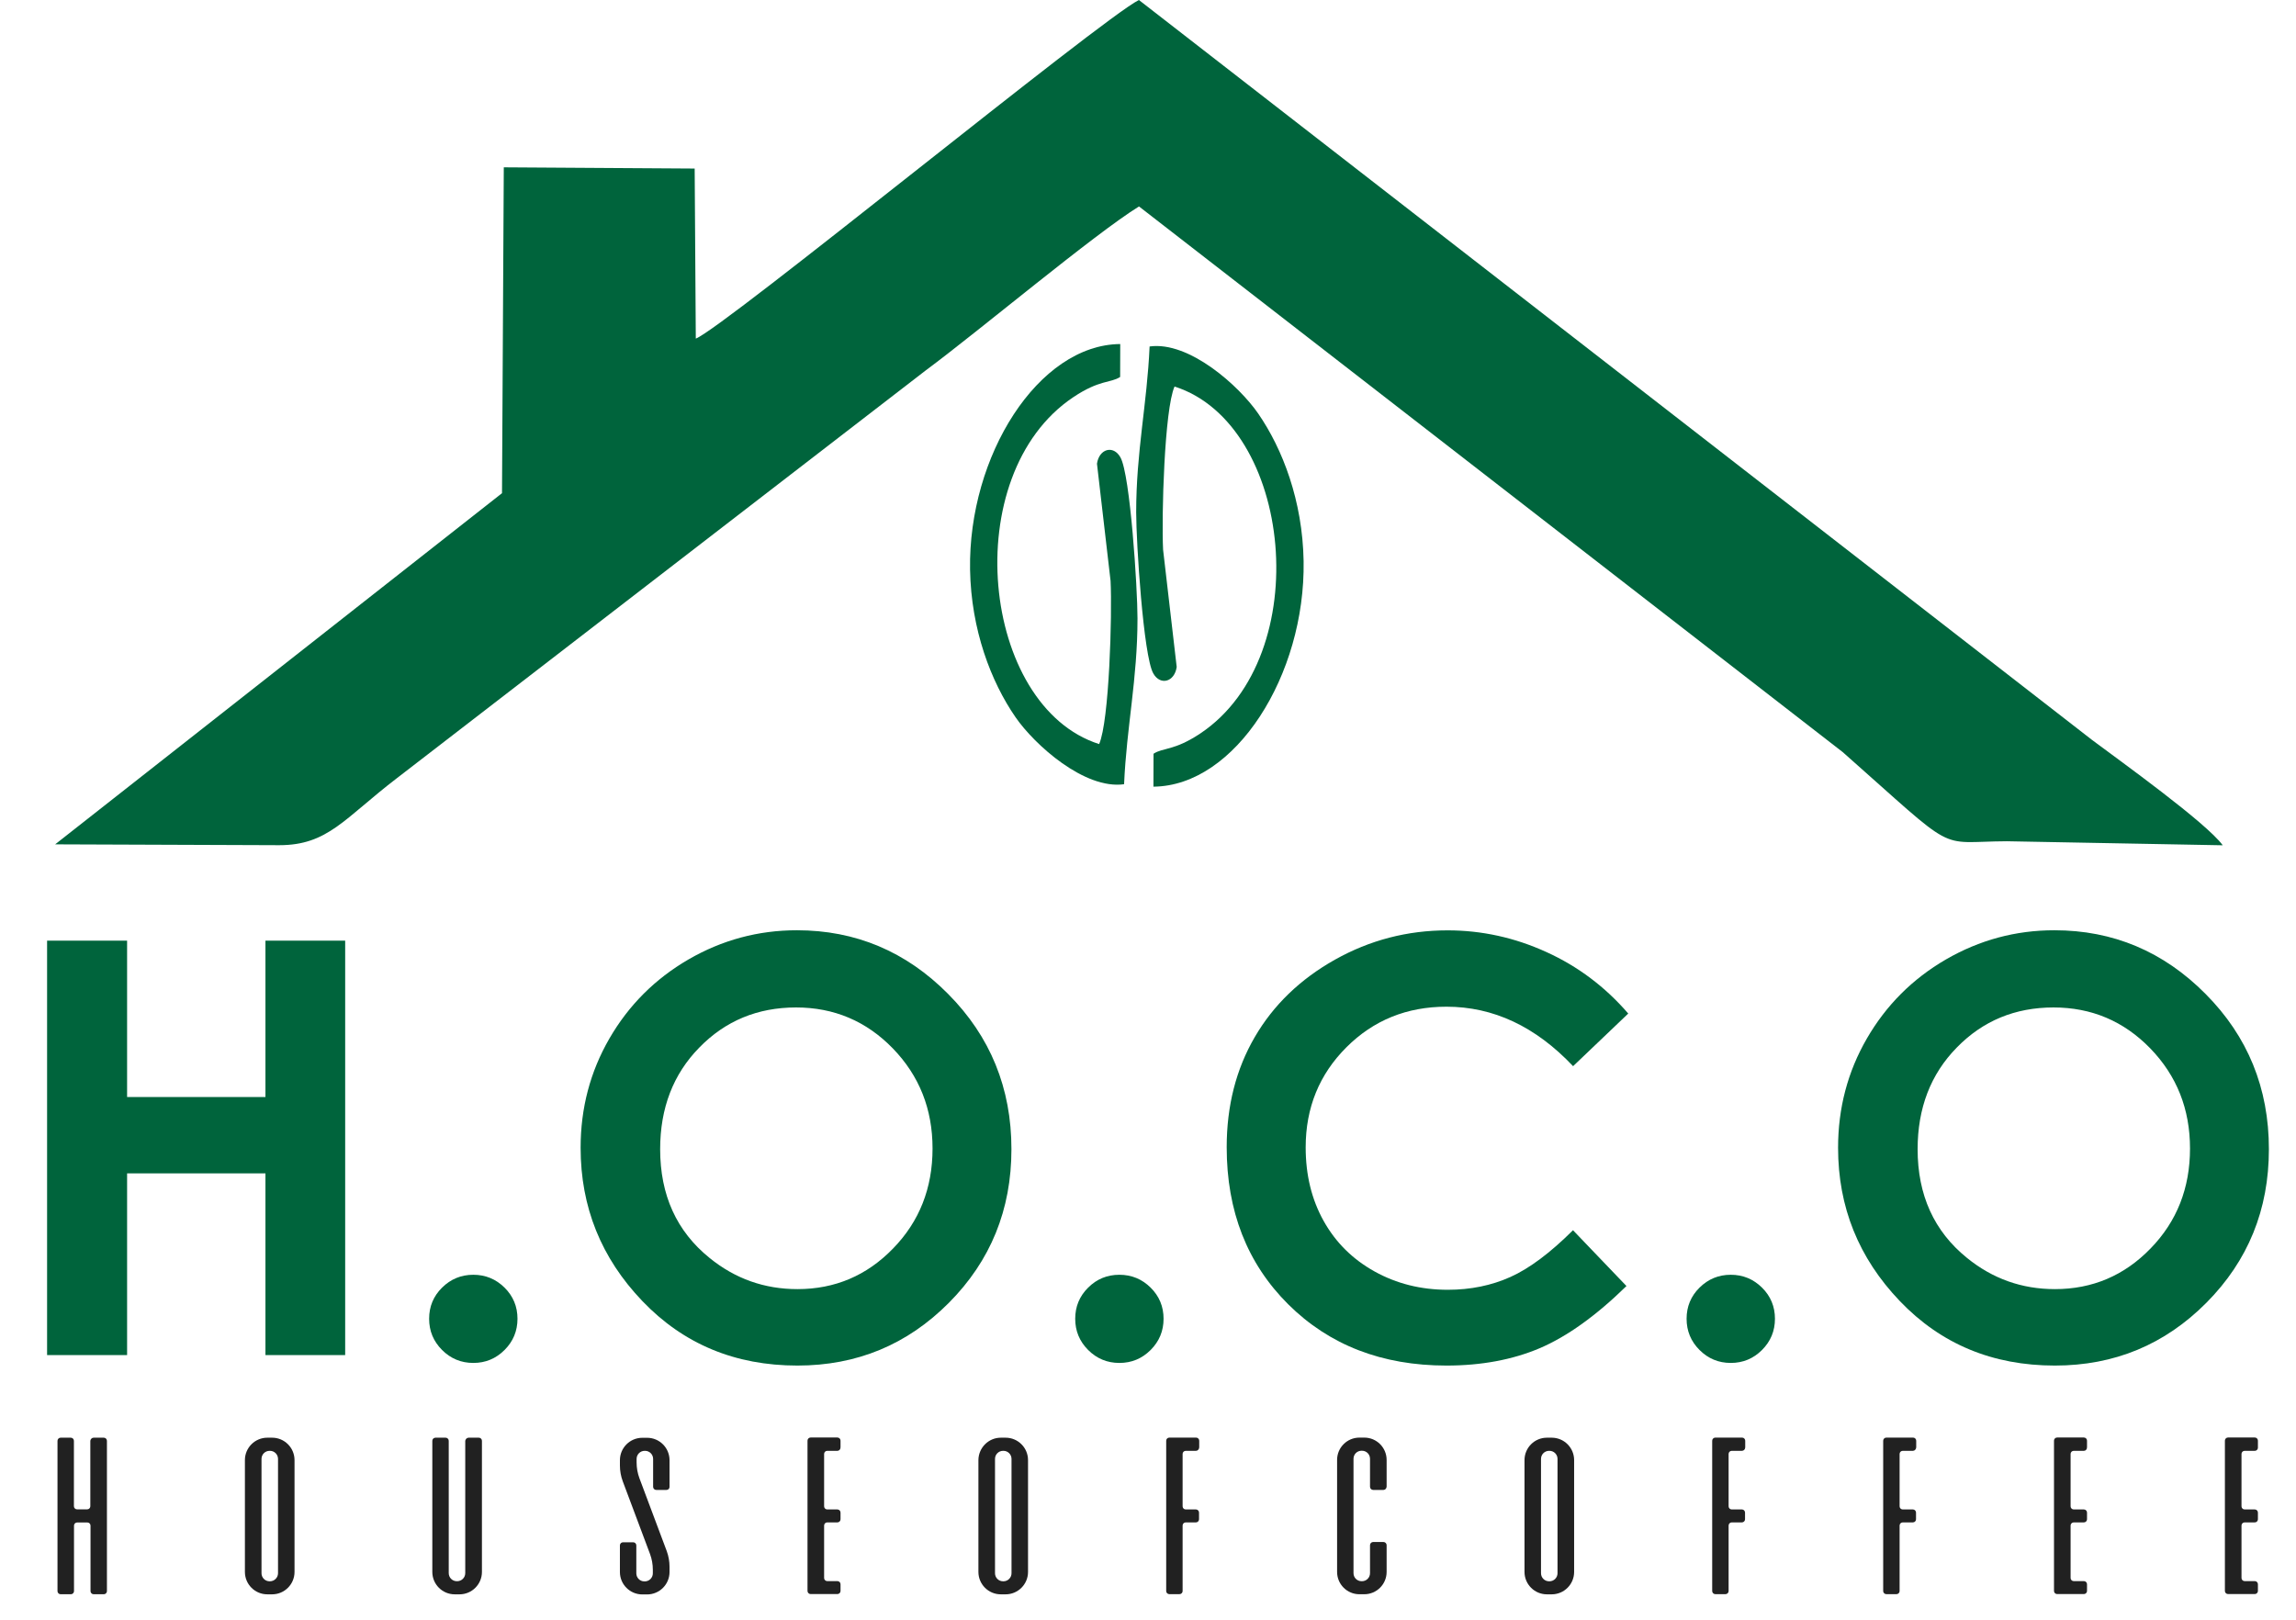 <?xml version="1.0" encoding="utf-8"?>
<!-- Generator: Adobe Illustrator 28.0.0, SVG Export Plug-In . SVG Version: 6.00 Build 0)  -->
<svg version="1.1" id="Layer_2_00000106128260481780525350000002828923620560581303_"
	 xmlns="http://www.w3.org/2000/svg" xmlns:xlink="http://www.w3.org/1999/xlink" x="0px" y="0px" viewBox="0 0 2447.8 1726.8"
	 style="enable-background:new 0 0 2447.8 1726.8;" xml:space="preserve">
<style type="text/css">
	.st0{fill-rule:evenodd;clip-rule:evenodd;fill:#00643C;}
	.st1{enable-background:new    ;}
	.st2{fill:#00643C;}
	.st3{fill:#212121;}
</style>
<g id="Layer_1-2">
	<g>
		<path class="st0" d="M741.8,361l-1.2-181.3l-203.5-1.3l-1.9,347.4L58.8,900.2l238.9,0.9c52,0,69.3-28.5,125.5-71.5l564-434.9
			c56.6-41.9,179.1-144.9,227.1-174.6l750.3,581.8c125.1,110.6,98.3,95.4,174.9,95l230.2,4.3c-17.5-24-108.8-89.5-139.2-112.2
			L1214.2,0C1174.2,20,771.8,349.4,741.8,361"/>
	</g>
	<g>
		<path class="st0" d="M1171.8,793.3c-125.9-40.1-151.5-286.9-27.6-369.8c28.2-18.9,39.6-14.9,50-21.6l0.1-35.1
			c-87.3,0.7-162.1,119.1-160.1,240.5c1.1,64.1,22.3,119.5,48.5,157.4c20.3,29.4,73.6,77.3,115.7,71.4
			c2.7-61.6,14.3-111.8,14.3-176.8c0-32-7.7-153.2-18.2-171.7c-7.5-13.4-22.7-9.2-25,6.8l14.5,125
			C1185.8,654.7,1182.6,769.1,1171.8,793.3"/>
	</g>
	<g>
		<path class="st0" d="M1252.2,412.1c125.9,40.1,151.4,286.9,27.6,369.8c-28.2,18.8-39.6,14.9-50,21.7l-0.1,35.1
			c87.3-0.7,162.1-119,160.1-240.5c-1.1-64.1-22.3-119.5-48.5-157.4c-20.3-29.4-73.6-77.3-115.7-71.4
			c-2.7,61.6-14.3,111.8-14.3,176.8c0,32,7.7,153.2,18.2,171.7c7.5,13.4,22.7,9.2,25-6.8l-14.5-125
			C1238.2,550.7,1241.4,436.3,1252.2,412.1"/>
	</g>
	<g class="st1">
		<path class="st2" d="M50.2,1002.9h85.3v166.7h147.5v-166.7h85v441.8h-85V1251H135.5v193.7H50.2V1002.9z"/>
	</g>
	<g class="st1">
		<path class="st2" d="M504.6,1359.1c13,0,24.1,4.6,33.3,13.7c9.2,9.1,13.8,20.2,13.8,33.2c0,13-4.6,24.1-13.8,33.3
			c-9.2,9.2-20.3,13.8-33.3,13.8c-13,0-24.1-4.6-33.3-13.8c-9.2-9.2-13.8-20.3-13.8-33.3c0-13,4.6-24.1,13.8-33.2
			C480.5,1363.7,491.6,1359.1,504.6,1359.1z"/>
	</g>
	<g class="st1">
		<path class="st2" d="M849.6,991.8c62.5,0,116.3,22.6,161.2,67.9c45,45.3,67.5,100.4,67.5,165.5c0,64.5-22.2,119-66.6,163.7
			c-44.4,44.7-98.2,67-161.6,67c-66.3,0-121.4-22.9-165.3-68.8c-43.9-45.9-65.8-100.3-65.8-163.4c0-42.2,10.2-81.1,30.7-116.5
			s48.5-63.5,84.3-84.3C769.8,1002.2,808.3,991.8,849.6,991.8z M848.7,1074.1c-40.9,0-75.3,14.2-103.1,42.7
			c-27.9,28.4-41.8,64.6-41.8,108.4c0,48.9,17.5,87.5,52.6,115.9c27.3,22.2,58.5,33.3,93.8,33.3c39.9,0,73.9-14.4,101.9-43.3
			c28.1-28.8,42.1-64.4,42.1-106.6c0-42.1-14.1-77.6-42.4-106.8C923.6,1088.7,889.2,1074.1,848.7,1074.1z"/>
	</g>
	<g class="st1">
		<path class="st2" d="M1193.4,1359.1c13,0,24.1,4.6,33.3,13.7c9.2,9.1,13.8,20.2,13.8,33.2c0,13-4.6,24.1-13.8,33.3
			c-9.2,9.2-20.3,13.8-33.3,13.8c-13,0-24.1-4.6-33.3-13.8c-9.2-9.2-13.8-20.3-13.8-33.3c0-13,4.6-24.1,13.8-33.2
			C1169.2,1363.7,1180.3,1359.1,1193.4,1359.1z"/>
	</g>
	<g class="st1">
		<path class="st2" d="M1735.9,1080.6l-58.8,56.1c-40-42.3-85-63.4-135-63.4c-42.2,0-77.8,14.4-106.7,43.3s-43.4,64.4-43.4,106.7
			c0,29.5,6.4,55.6,19.2,78.5c12.8,22.9,30.9,40.8,54.3,53.8c23.4,13,49.4,19.5,78,19.5c24.4,0,46.7-4.6,66.9-13.7
			c20.2-9.1,42.4-25.7,66.6-49.8l57,59.5c-32.6,31.9-63.5,53.9-92.5,66.3c-29,12.3-62.2,18.5-99.4,18.5
			c-68.7,0-124.9-21.8-168.7-65.3c-43.8-43.6-65.6-99.4-65.6-167.5c0-44.1,10-83.2,29.9-117.4c19.9-34.2,48.5-61.8,85.6-82.6
			c37.1-20.8,77.1-31.2,120-31.2c36.4,0,71.5,7.7,105.3,23.1C1682.3,1030.3,1711.4,1052.2,1735.9,1080.6z"/>
	</g>
	<g class="st1">
		<path class="st2" d="M1845.2,1359.1c13,0,24.1,4.6,33.3,13.7c9.2,9.1,13.8,20.2,13.8,33.2c0,13-4.6,24.1-13.8,33.3
			c-9.2,9.2-20.3,13.8-33.3,13.8c-13,0-24.1-4.6-33.3-13.8c-9.2-9.2-13.8-20.3-13.8-33.3c0-13,4.6-24.1,13.8-33.2
			C1821.1,1363.7,1832.2,1359.1,1845.2,1359.1z"/>
	</g>
	<g class="st1">
		<path class="st2" d="M2190.2,991.8c62.5,0,116.3,22.6,161.2,67.9c45,45.3,67.5,100.4,67.5,165.5c0,64.5-22.2,119-66.6,163.7
			c-44.4,44.7-98.2,67-161.6,67c-66.3,0-121.4-22.9-165.3-68.8c-43.9-45.9-65.8-100.3-65.8-163.4c0-42.2,10.2-81.1,30.7-116.5
			s48.5-63.5,84.3-84.3C2110.4,1002.2,2148.9,991.8,2190.2,991.8z M2189.3,1074.1c-40.9,0-75.3,14.2-103.1,42.7
			c-27.9,28.4-41.8,64.6-41.8,108.4c0,48.9,17.5,87.5,52.6,115.9c27.3,22.2,58.5,33.3,93.8,33.3c39.9,0,73.9-14.4,101.9-43.3
			c28.1-28.8,42.1-64.4,42.1-106.6c0-42.1-14.1-77.6-42.4-106.8C2264.2,1088.7,2229.8,1074.1,2189.3,1074.1z"/>
	</g>
	<g class="st1">
		<path class="st3" d="M99.8,1532.8h10.9c1.8,0,3.3,1.5,3.3,3.3v160.3c0,1.8-1.5,3.3-3.3,3.3H99.8c-1.8,0-3.3-1.5-3.3-3.3v-69.9
			c0-1.8-1.5-3.3-3.3-3.3H82.2c-1.8,0-3.3,1.5-3.3,3.3v69.9c0,1.8-1.5,3.3-3.3,3.3H64.6c-1.8,0-3.3-1.5-3.3-3.3v-160.3
			c0-1.8,1.5-3.3,3.3-3.3h10.9c1.8,0,3.3,1.5,3.3,3.3v69.8c0,1.8,1.5,3.3,3.3,3.3h10.9c1.8,0,3.3-1.5,3.3-3.3v-69.8
			C96.5,1534.3,98,1532.8,99.8,1532.8z"/>
	</g>
	<g class="st1">
		<path class="st3" d="M285,1532.8h5.1c13.2,0,23.9,10.7,23.9,23.9v119.2c0,13.2-10.7,23.9-23.9,23.9H285
			c-13.2,0-23.9-10.7-23.9-23.9v-119.2C261.1,1543.5,271.8,1532.8,285,1532.8z M296.4,1677.3v-121.9c0-4.7-3.8-8.6-8.6-8.6h-0.4
			c-4.7,0-8.6,3.8-8.6,8.6v121.9c0,4.7,3.8,8.6,8.6,8.6h0.4C292.5,1685.9,296.4,1682,296.4,1677.3z"/>
	</g>
	<g class="st1">
		<path class="st3" d="M499.6,1532.8h10.9c1.8,0,3.3,1.5,3.3,3.3v139.8c0,13.2-10.7,23.9-23.9,23.9h-5.1
			c-13.2,0-23.9-10.7-23.9-23.9v-139.8c0-1.8,1.5-3.3,3.3-3.3h10.9c1.8,0,3.3,1.5,3.3,3.3v141.1c0,4.7,3.8,8.6,8.6,8.6h0.4
			c4.7,0,8.6-3.8,8.6-8.6v-141.1C496.3,1534.3,497.8,1532.8,499.6,1532.8z"/>
	</g>
	<g class="st1">
		<path class="st3" d="M710.5,1588.5h-10.9c-1.8,0-3.3-1.5-3.3-3.3v-29.8c0-4.7-3.8-8.6-8.6-8.6h-0.4c-4.7,0-8.6,3.8-8.6,8.6v3.8
			c0,5.7,1,11.4,3,16.8l29.1,77.6c2,5.4,3,11.1,3,16.8v5.6c0,13.2-10.7,23.9-23.9,23.9h-5.1c-13.2,0-23.9-10.7-23.9-23.9v-28.4
			c0-1.8,1.5-3.3,3.3-3.3h10.9c1.8,0,3.3,1.5,3.3,3.3v29.8c0,4.7,3.8,8.6,8.6,8.6h0.4c4.7,0,8.6-3.8,8.6-8.6v-3.8
			c0-5.7-1-11.4-3-16.8l-29.1-77.6c-2-5.4-3-11.1-3-16.8v-5.6c0-13.2,10.7-23.9,23.9-23.9h5.1c13.2,0,23.9,10.7,23.9,23.9v28.4
			C713.9,1587,712.4,1588.5,710.5,1588.5z"/>
	</g>
	<g class="st1">
		<path class="st3" d="M892.8,1546.8h-10.9c-1.8,0-3.3,1.5-3.3,3.3v55.9c0,1.8,1.5,3.3,3.3,3.3h10.9c1.8,0,3.3,1.5,3.3,3.3v7.2
			c0,1.8-1.5,3.3-3.3,3.3h-10.9c-1.8,0-3.3,1.5-3.3,3.3v56c0,1.8,1.5,3.3,3.3,3.3h10.9c1.8,0,3.3,1.5,3.3,3.3v7.2
			c0,1.8-1.5,3.3-3.3,3.3h-28.6c-1.8,0-3.3-1.5-3.3-3.3v-160.3c0-1.8,1.5-3.3,3.3-3.3h28.6c1.8,0,3.3,1.5,3.3,3.3v7.2
			C896.1,1545.3,894.6,1546.8,892.8,1546.8z"/>
	</g>
	<g class="st1">
		<path class="st3" d="M1067,1532.8h5.1c13.2,0,23.9,10.7,23.9,23.9v119.2c0,13.2-10.7,23.9-23.9,23.9h-5.1
			c-13.2,0-23.9-10.7-23.9-23.9v-119.2C1043.2,1543.5,1053.9,1532.8,1067,1532.8z M1078.4,1677.3v-121.9c0-4.7-3.8-8.6-8.6-8.6h-0.4
			c-4.7,0-8.6,3.8-8.6,8.6v121.9c0,4.7,3.8,8.6,8.6,8.6h0.4C1074.6,1685.9,1078.4,1682,1078.4,1677.3z"/>
	</g>
	<g class="st1">
		<path class="st3" d="M1275,1546.8h-10.9c-1.8,0-3.3,1.5-3.3,3.3v55.9c0,1.8,1.5,3.3,3.3,3.3h10.9c1.8,0,3.3,1.5,3.3,3.3v7.2
			c0,1.8-1.5,3.3-3.3,3.3h-10.9c-1.8,0-3.3,1.5-3.3,3.3v69.9c0,1.8-1.5,3.3-3.3,3.3h-10.9c-1.8,0-3.3-1.5-3.3-3.3v-160.3
			c0-1.8,1.5-3.3,3.3-3.3h28.6c1.8,0,3.3,1.5,3.3,3.3v7.2C1278.3,1545.3,1276.9,1546.8,1275,1546.8z"/>
	</g>
	<g class="st1">
		<path class="st3" d="M1474.9,1588.5H1464c-1.9,0-3.4-1.5-3.4-3.4v-29.8c0-4.8-3.8-8.6-8.6-8.6h-0.4c-4.8,0-8.6,3.8-8.6,8.6v121.9
			c0,4.8,3.8,8.6,8.6,8.6h0.4c4.8,0,8.6-3.8,8.6-8.6v-29.8c0-1.9,1.5-3.4,3.4-3.4h10.9c1.9,0,3.4,1.5,3.4,3.4v28.5
			c0,13.2-10.7,23.8-23.8,23.8h-5.2c-13.2,0-23.8-10.7-23.8-23.8v-119.4c0-13.2,10.7-23.8,23.8-23.8h5.2c13.2,0,23.8,10.7,23.8,23.8
			v28.5C1478.2,1587,1476.7,1588.5,1474.9,1588.5z"/>
	</g>
	<g class="st1">
		<path class="st3" d="M1649.2,1532.8h5.1c13.2,0,23.9,10.7,23.9,23.9v119.2c0,13.2-10.7,23.9-23.9,23.9h-5.1
			c-13.2,0-23.9-10.7-23.9-23.9v-119.2C1625.3,1543.5,1636,1532.8,1649.2,1532.8z M1660.5,1677.3v-121.9c0-4.7-3.8-8.6-8.6-8.6h-0.4
			c-4.7,0-8.6,3.8-8.6,8.6v121.9c0,4.7,3.8,8.6,8.6,8.6h0.4C1656.7,1685.9,1660.5,1682,1660.5,1677.3z"/>
	</g>
	<g class="st1">
		<path class="st3" d="M1857.1,1546.8h-10.9c-1.8,0-3.3,1.5-3.3,3.3v55.9c0,1.8,1.5,3.3,3.3,3.3h10.9c1.8,0,3.3,1.5,3.3,3.3v7.2
			c0,1.8-1.5,3.3-3.3,3.3h-10.9c-1.8,0-3.3,1.5-3.3,3.3v69.9c0,1.8-1.5,3.3-3.3,3.3h-10.9c-1.8,0-3.3-1.5-3.3-3.3v-160.3
			c0-1.8,1.5-3.3,3.3-3.3h28.6c1.8,0,3.3,1.5,3.3,3.3v7.2C1860.5,1545.3,1859,1546.8,1857.1,1546.8z"/>
	</g>
	<g class="st1">
		<path class="st3" d="M2039.4,1546.8h-10.9c-1.8,0-3.3,1.5-3.3,3.3v55.9c0,1.8,1.5,3.3,3.3,3.3h10.9c1.8,0,3.3,1.5,3.3,3.3v7.2
			c0,1.8-1.5,3.3-3.3,3.3h-10.9c-1.8,0-3.3,1.5-3.3,3.3v69.9c0,1.8-1.5,3.3-3.3,3.3h-10.9c-1.8,0-3.3-1.5-3.3-3.3v-160.3
			c0-1.8,1.5-3.3,3.3-3.3h28.6c1.8,0,3.3,1.5,3.3,3.3v7.2C2042.7,1545.3,2041.2,1546.8,2039.4,1546.8z"/>
	</g>
	<g class="st1">
		<path class="st3" d="M2221.7,1546.8h-10.9c-1.8,0-3.3,1.5-3.3,3.3v55.9c0,1.8,1.5,3.3,3.3,3.3h10.9c1.8,0,3.3,1.5,3.3,3.3v7.2
			c0,1.8-1.5,3.3-3.3,3.3h-10.9c-1.8,0-3.3,1.5-3.3,3.3v56c0,1.8,1.5,3.3,3.3,3.3h10.9c1.8,0,3.3,1.5,3.3,3.3v7.2
			c0,1.8-1.5,3.3-3.3,3.3h-28.6c-1.8,0-3.3-1.5-3.3-3.3v-160.3c0-1.8,1.5-3.3,3.3-3.3h28.6c1.8,0,3.3,1.5,3.3,3.3v7.2
			C2225,1545.3,2223.5,1546.8,2221.7,1546.8z"/>
	</g>
	<g class="st1">
		<path class="st3" d="M2403.9,1546.8H2393c-1.8,0-3.3,1.5-3.3,3.3v55.9c0,1.8,1.5,3.3,3.3,3.3h10.9c1.8,0,3.3,1.5,3.3,3.3v7.2
			c0,1.8-1.5,3.3-3.3,3.3H2393c-1.8,0-3.3,1.5-3.3,3.3v56c0,1.8,1.5,3.3,3.3,3.3h10.9c1.8,0,3.3,1.5,3.3,3.3v7.2
			c0,1.8-1.5,3.3-3.3,3.3h-28.6c-1.8,0-3.3-1.5-3.3-3.3v-160.3c0-1.8,1.5-3.3,3.3-3.3h28.6c1.8,0,3.3,1.5,3.3,3.3v7.2
			C2407.3,1545.3,2405.8,1546.8,2403.9,1546.8z"/>
	</g>
</g>
</svg>
